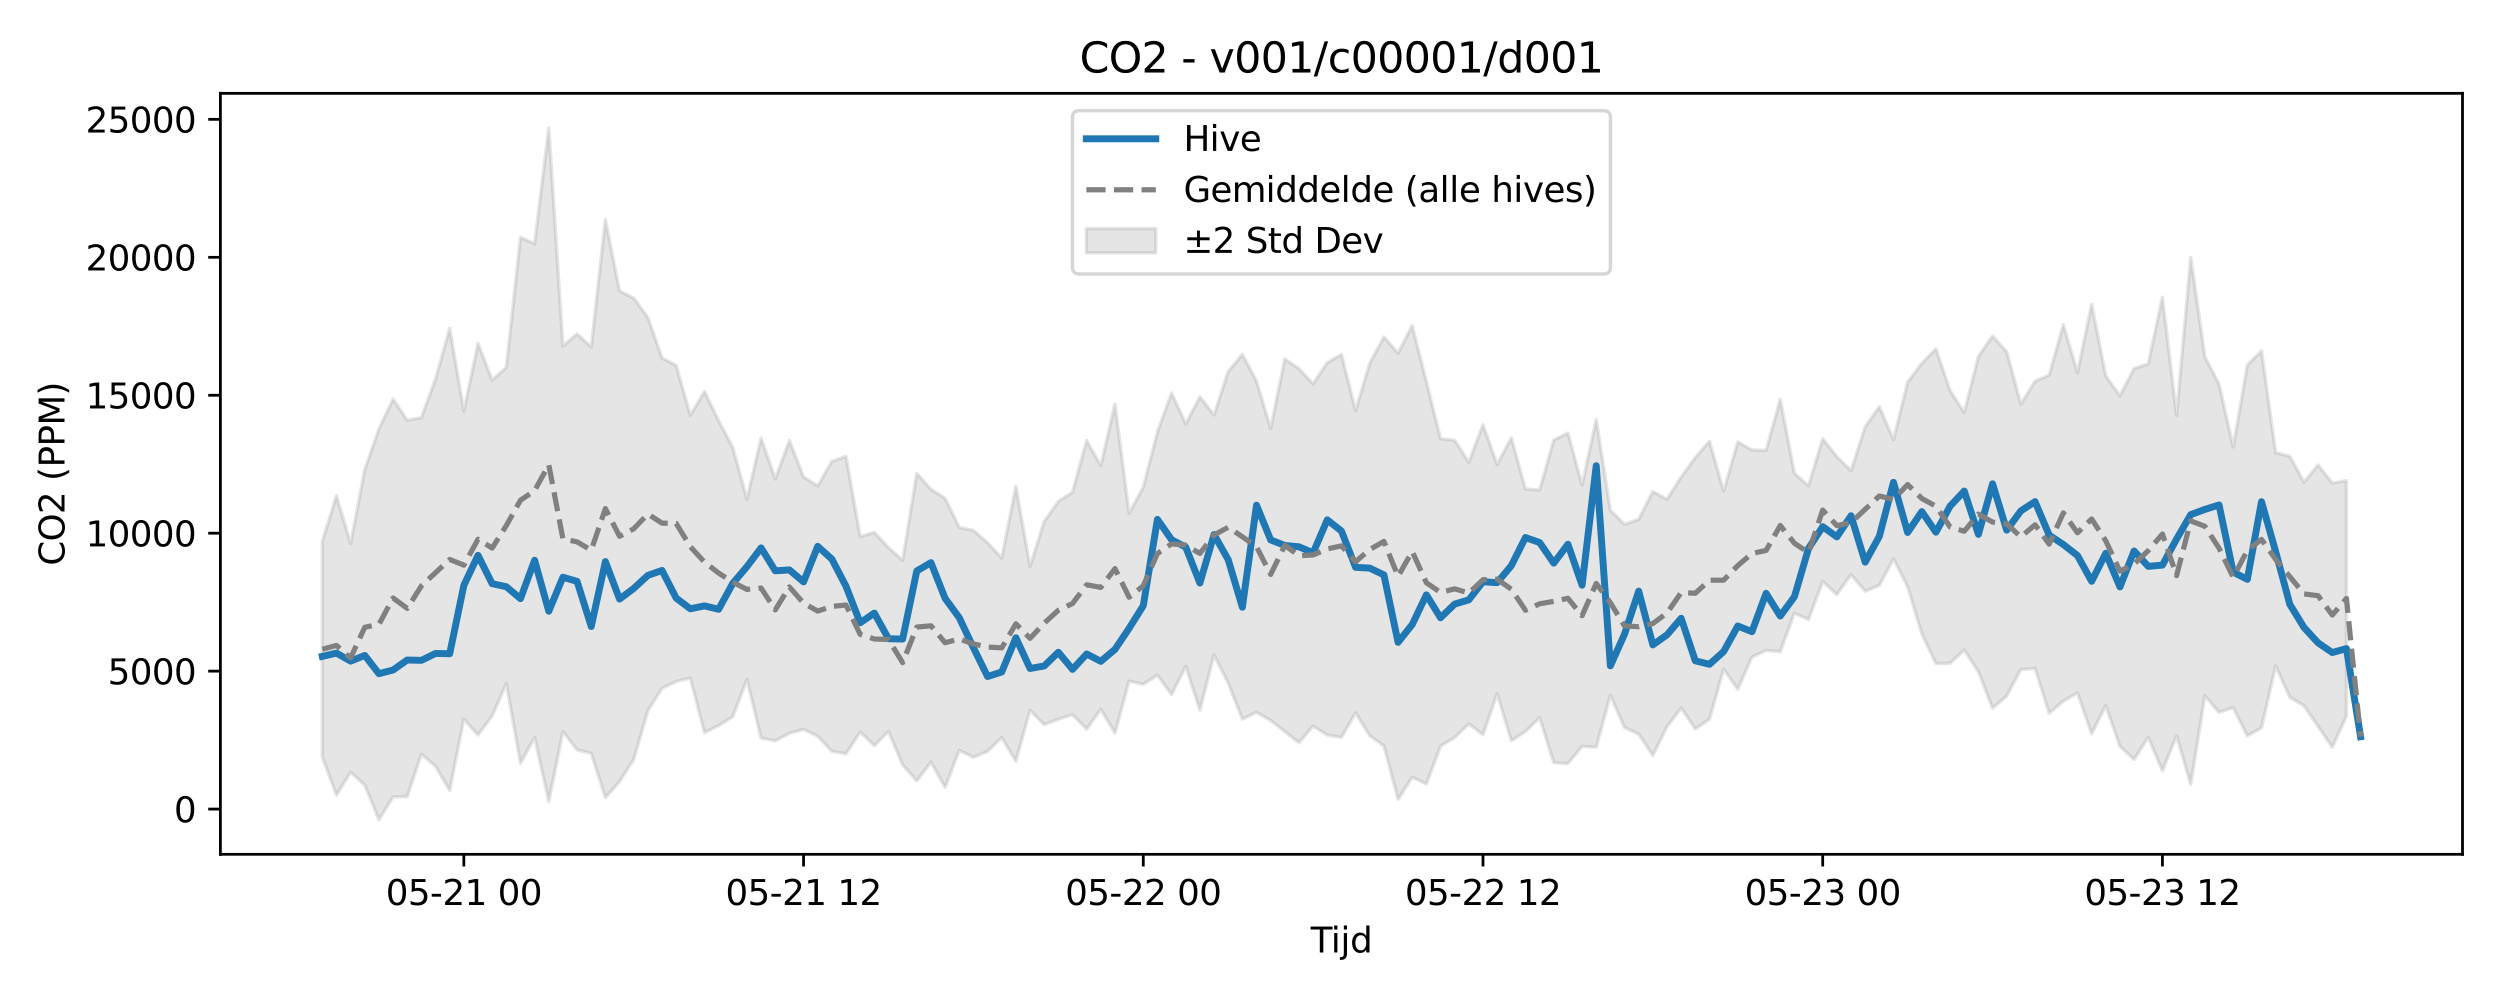 <?xml version="1.0" encoding="utf-8" standalone="no"?>
<!DOCTYPE svg PUBLIC "-//W3C//DTD SVG 1.1//EN"
  "http://www.w3.org/Graphics/SVG/1.1/DTD/svg11.dtd">
<svg xmlns:xlink="http://www.w3.org/1999/xlink" width="720pt" height="288pt" viewBox="0 0 720 288" xmlns="http://www.w3.org/2000/svg" version="1.1">
 <defs>
  <style type="text/css">*{stroke-linejoin: round; stroke-linecap: butt}</style>
 </defs>
 <g id="figure_1">
  <g id="patch_1">
   <path d="M 0 288 
L 720 288 
L 720 0 
L 0 0 
z
" style="fill: #ffffff"/>
  </g>
  <g id="axes_1">
   <g id="patch_2">
    <path d="M 63.47 246.04 
L 709.2 246.04 
L 709.2 26.88 
L 63.47 26.88 
z
" style="fill: #ffffff"/>
   </g>
   <g id="FillBetweenPolyCollection_1">
    <defs>
     <path id="m5b7632ee77" d="M 92.821 -132.054 
L 92.821 -69.975 
L 96.898 -58.999 
L 100.975 -65.583 
L 105.051 -61.902 
L 109.128 -51.922 
L 113.204 -58.474 
L 117.281 -58.574 
L 121.357 -70.798 
L 125.434 -67.307 
L 129.511 -60.344 
L 133.587 -80.841 
L 137.664 -76.312 
L 141.74 -81.782 
L 145.817 -91.081 
L 149.893 -68.21 
L 153.97 -75.585 
L 158.047 -57.185 
L 162.123 -77.263 
L 166.2 -72.052 
L 170.276 -71.029 
L 174.353 -58.283 
L 178.43 -62.899 
L 182.506 -69.274 
L 186.583 -83.303 
L 190.659 -89.756 
L 194.736 -91.736 
L 198.812 -92.7 
L 202.889 -77.012 
L 206.966 -79.043 
L 211.042 -81.582 
L 215.119 -92.284 
L 219.195 -75.438 
L 223.272 -74.632 
L 227.348 -76.808 
L 231.425 -77.941 
L 235.502 -75.975 
L 239.578 -71.598 
L 243.655 -70.934 
L 247.731 -77.173 
L 251.808 -73.251 
L 255.884 -77.37 
L 259.961 -67.697 
L 264.038 -63.11 
L 268.114 -68.499 
L 272.191 -61.257 
L 276.267 -71.893 
L 280.344 -69.884 
L 284.421 -71.6 
L 288.497 -75.577 
L 292.574 -68.783 
L 296.65 -83.441 
L 300.727 -79.294 
L 304.803 -80.9 
L 308.88 -82.152 
L 312.957 -78.029 
L 317.033 -83.745 
L 321.11 -76.859 
L 325.186 -91.837 
L 329.263 -90.915 
L 333.339 -93.556 
L 337.416 -87.937 
L 341.493 -96.091 
L 345.569 -83.481 
L 349.646 -99.398 
L 353.722 -91.257 
L 357.799 -80.893 
L 361.876 -82.843 
L 365.952 -80.51 
L 370.029 -77.289 
L 374.105 -74.078 
L 378.182 -78.895 
L 382.258 -76.293 
L 386.335 -75.614 
L 390.412 -82.674 
L 394.488 -76.112 
L 398.565 -73.192 
L 402.641 -57.764 
L 406.718 -64.152 
L 410.794 -62.203 
L 414.871 -73.1 
L 418.948 -75.61 
L 423.024 -79.529 
L 427.101 -76.381 
L 431.177 -88.206 
L 435.254 -74.687 
L 439.331 -77.323 
L 443.407 -81.313 
L 447.484 -68.361 
L 451.56 -68.074 
L 455.637 -73.038 
L 459.713 -72.796 
L 463.79 -87.736 
L 467.867 -78.456 
L 471.943 -76.563 
L 476.02 -70.4 
L 480.096 -78.723 
L 484.173 -84.074 
L 488.249 -78.067 
L 492.326 -80.875 
L 496.403 -95.287 
L 500.479 -89.508 
L 504.556 -98.753 
L 508.632 -100.675 
L 512.709 -100.31 
L 516.786 -111.386 
L 520.862 -109.603 
L 524.939 -120.545 
L 529.015 -116.781 
L 533.092 -122.515 
L 537.168 -117.712 
L 541.245 -119.445 
L 545.322 -127.027 
L 549.398 -119.003 
L 553.475 -105.485 
L 557.551 -96.894 
L 561.628 -96.974 
L 565.704 -100.795 
L 569.781 -94.563 
L 573.858 -84.042 
L 577.934 -87.558 
L 582.011 -95.163 
L 586.087 -95.51 
L 590.164 -82.598 
L 594.24 -86.057 
L 598.317 -88.437 
L 602.394 -76.693 
L 606.47 -84.758 
L 610.547 -73.008 
L 614.623 -69.289 
L 618.7 -75.658 
L 622.777 -65.997 
L 626.853 -76.038 
L 630.93 -62.093 
L 635.006 -87.605 
L 639.083 -82.86 
L 643.159 -84.189 
L 647.236 -76.063 
L 651.313 -78.372 
L 655.389 -96.195 
L 659.466 -87.16 
L 663.542 -84.752 
L 667.619 -78.768 
L 671.695 -72.855 
L 675.772 -81.743 
L 675.772 -149.561 
L 675.772 -149.561 
L 671.695 -148.866 
L 667.619 -154.112 
L 663.542 -149.153 
L 659.466 -156.622 
L 655.389 -157.617 
L 651.313 -186.95 
L 647.236 -182.865 
L 643.159 -159.282 
L 639.083 -177.389 
L 635.006 -185.242 
L 630.93 -213.871 
L 626.853 -168.417 
L 622.777 -202.408 
L 618.7 -183.195 
L 614.623 -181.873 
L 610.547 -174.006 
L 606.47 -179.712 
L 602.394 -200.389 
L 598.317 -180.67 
L 594.24 -194.494 
L 590.164 -179.974 
L 586.087 -178.218 
L 582.011 -171.608 
L 577.934 -186.688 
L 573.858 -191.237 
L 569.781 -185.329 
L 565.704 -169.21 
L 561.628 -175.492 
L 557.551 -187.507 
L 553.475 -183.383 
L 549.398 -177.898 
L 545.322 -161.357 
L 541.245 -170.859 
L 537.168 -165.045 
L 533.092 -152.453 
L 529.015 -156.464 
L 524.939 -161.631 
L 520.862 -148.089 
L 516.786 -151.726 
L 512.709 -173 
L 508.632 -158.283 
L 504.556 -158.438 
L 500.479 -160.697 
L 496.403 -146.526 
L 492.326 -160.918 
L 488.249 -156.224 
L 484.173 -150.588 
L 480.096 -144.183 
L 476.02 -146.429 
L 471.943 -138.442 
L 467.867 -136.995 
L 463.79 -141.054 
L 459.713 -167.151 
L 455.637 -148.317 
L 451.56 -163.293 
L 447.484 -161.252 
L 443.407 -146.895 
L 439.331 -147.174 
L 435.254 -161.939 
L 431.177 -154.189 
L 427.101 -165.699 
L 423.024 -154.893 
L 418.948 -161.218 
L 414.871 -161.662 
L 410.794 -178.136 
L 406.718 -194.234 
L 402.641 -186.279 
L 398.565 -190.959 
L 394.488 -183.366 
L 390.412 -169.753 
L 386.335 -185.963 
L 382.258 -183.54 
L 378.182 -177.44 
L 374.105 -181.798 
L 370.029 -184.623 
L 365.952 -164.615 
L 361.876 -178.23 
L 357.799 -185.917 
L 353.722 -181.015 
L 349.646 -168.493 
L 345.569 -173.719 
L 341.493 -165.903 
L 337.416 -174.798 
L 333.339 -163.606 
L 329.263 -147.669 
L 325.186 -140.154 
L 321.11 -171.623 
L 317.033 -153.912 
L 312.957 -161.13 
L 308.88 -146.225 
L 304.803 -143.587 
L 300.727 -137.784 
L 296.65 -124.871 
L 292.574 -147.904 
L 288.497 -127.271 
L 284.421 -131.686 
L 280.344 -135.248 
L 276.267 -136.066 
L 272.191 -144.53 
L 268.114 -147.051 
L 264.038 -151.694 
L 259.961 -126.619 
L 255.884 -130.286 
L 251.808 -134.681 
L 247.731 -133.433 
L 243.655 -156.575 
L 239.578 -155.11 
L 235.502 -148.041 
L 231.425 -150.646 
L 227.348 -161.128 
L 223.272 -150.08 
L 219.195 -161.858 
L 215.119 -144.215 
L 211.042 -159.091 
L 206.966 -166.874 
L 202.889 -175.227 
L 198.812 -168.404 
L 194.736 -182.761 
L 190.659 -184.922 
L 186.583 -196.602 
L 182.506 -202.139 
L 178.43 -204.184 
L 174.353 -224.78 
L 170.276 -188.059 
L 166.2 -191.837 
L 162.123 -188.343 
L 158.047 -251.158 
L 153.97 -217.798 
L 149.893 -219.652 
L 145.817 -182.196 
L 141.74 -178.53 
L 137.664 -189.09 
L 133.587 -169.601 
L 129.511 -193.434 
L 125.434 -178.848 
L 121.357 -167.716 
L 117.281 -166.993 
L 113.204 -173.071 
L 109.128 -164.456 
L 105.051 -152.783 
L 100.975 -131.443 
L 96.898 -145.233 
L 92.821 -132.054 
z
" style="stroke: #808080; stroke-opacity: 0.2"/>
    </defs>
    <g clip-path="url(#p00b7c1bd21)">
     <use xlink:href="#m5b7632ee77" x="0" y="288" style="fill: #808080; fill-opacity: 0.2; stroke: #808080; stroke-opacity: 0.2"/>
    </g>
   </g>
   <g id="matplotlib.axis_1">
    <g id="xtick_1">
     <g id="line2d_1">
      <defs>
       <path id="mccf9b2726a" d="M 0 0 
L 0 3.5 
" style="stroke: #000000; stroke-width: 0.8"/>
      </defs>
      <g>
       <use xlink:href="#mccf9b2726a" x="133.587" y="246.04" style="stroke: #000000; stroke-width: 0.8"/>
      </g>
     </g>
     <g id="text_1">
      <!-- 05-21 00 -->
      <g transform="translate(111.107 260.638) scale(0.1 -0.1)">
       <defs>
        <path id="DejaVuSans-30" d="M 2034 4250 
Q 1547 4250 1301 3770 
Q 1056 3291 1056 2328 
Q 1056 1369 1301 889 
Q 1547 409 2034 409 
Q 2525 409 2770 889 
Q 3016 1369 3016 2328 
Q 3016 3291 2770 3770 
Q 2525 4250 2034 4250 
z
M 2034 4750 
Q 2819 4750 3233 4129 
Q 3647 3509 3647 2328 
Q 3647 1150 3233 529 
Q 2819 -91 2034 -91 
Q 1250 -91 836 529 
Q 422 1150 422 2328 
Q 422 3509 836 4129 
Q 1250 4750 2034 4750 
z
" transform="scale(0.016)"/>
        <path id="DejaVuSans-35" d="M 691 4666 
L 3169 4666 
L 3169 4134 
L 1269 4134 
L 1269 2991 
Q 1406 3038 1543 3061 
Q 1681 3084 1819 3084 
Q 2600 3084 3056 2656 
Q 3513 2228 3513 1497 
Q 3513 744 3044 326 
Q 2575 -91 1722 -91 
Q 1428 -91 1123 -41 
Q 819 9 494 109 
L 494 744 
Q 775 591 1075 516 
Q 1375 441 1709 441 
Q 2250 441 2565 725 
Q 2881 1009 2881 1497 
Q 2881 1984 2565 2268 
Q 2250 2553 1709 2553 
Q 1456 2553 1204 2497 
Q 953 2441 691 2322 
L 691 4666 
z
" transform="scale(0.016)"/>
        <path id="DejaVuSans-2d" d="M 313 2009 
L 1997 2009 
L 1997 1497 
L 313 1497 
L 313 2009 
z
" transform="scale(0.016)"/>
        <path id="DejaVuSans-32" d="M 1228 531 
L 3431 531 
L 3431 0 
L 469 0 
L 469 531 
Q 828 903 1448 1529 
Q 2069 2156 2228 2338 
Q 2531 2678 2651 2914 
Q 2772 3150 2772 3378 
Q 2772 3750 2511 3984 
Q 2250 4219 1831 4219 
Q 1534 4219 1204 4116 
Q 875 4013 500 3803 
L 500 4441 
Q 881 4594 1212 4672 
Q 1544 4750 1819 4750 
Q 2544 4750 2975 4387 
Q 3406 4025 3406 3419 
Q 3406 3131 3298 2873 
Q 3191 2616 2906 2266 
Q 2828 2175 2409 1742 
Q 1991 1309 1228 531 
z
" transform="scale(0.016)"/>
        <path id="DejaVuSans-31" d="M 794 531 
L 1825 531 
L 1825 4091 
L 703 3866 
L 703 4441 
L 1819 4666 
L 2450 4666 
L 2450 531 
L 3481 531 
L 3481 0 
L 794 0 
L 794 531 
z
" transform="scale(0.016)"/>
        <path id="DejaVuSans-20" transform="scale(0.016)"/>
       </defs>
       <use xlink:href="#DejaVuSans-30"/>
       <use xlink:href="#DejaVuSans-35" transform="translate(63.623 0)"/>
       <use xlink:href="#DejaVuSans-2d" transform="translate(127.246 0)"/>
       <use xlink:href="#DejaVuSans-32" transform="translate(163.33 0)"/>
       <use xlink:href="#DejaVuSans-31" transform="translate(226.953 0)"/>
       <use xlink:href="#DejaVuSans-20" transform="translate(290.576 0)"/>
       <use xlink:href="#DejaVuSans-30" transform="translate(322.363 0)"/>
       <use xlink:href="#DejaVuSans-30" transform="translate(385.986 0)"/>
      </g>
     </g>
    </g>
    <g id="xtick_2">
     <g id="line2d_2">
      <g>
       <use xlink:href="#mccf9b2726a" x="231.425" y="246.04" style="stroke: #000000; stroke-width: 0.8"/>
      </g>
     </g>
     <g id="text_2">
      <!-- 05-21 12 -->
      <g transform="translate(208.945 260.638) scale(0.1 -0.1)">
       <use xlink:href="#DejaVuSans-30"/>
       <use xlink:href="#DejaVuSans-35" transform="translate(63.623 0)"/>
       <use xlink:href="#DejaVuSans-2d" transform="translate(127.246 0)"/>
       <use xlink:href="#DejaVuSans-32" transform="translate(163.33 0)"/>
       <use xlink:href="#DejaVuSans-31" transform="translate(226.953 0)"/>
       <use xlink:href="#DejaVuSans-20" transform="translate(290.576 0)"/>
       <use xlink:href="#DejaVuSans-31" transform="translate(322.363 0)"/>
       <use xlink:href="#DejaVuSans-32" transform="translate(385.986 0)"/>
      </g>
     </g>
    </g>
    <g id="xtick_3">
     <g id="line2d_3">
      <g>
       <use xlink:href="#mccf9b2726a" x="329.263" y="246.04" style="stroke: #000000; stroke-width: 0.8"/>
      </g>
     </g>
     <g id="text_3">
      <!-- 05-22 00 -->
      <g transform="translate(306.782 260.638) scale(0.1 -0.1)">
       <use xlink:href="#DejaVuSans-30"/>
       <use xlink:href="#DejaVuSans-35" transform="translate(63.623 0)"/>
       <use xlink:href="#DejaVuSans-2d" transform="translate(127.246 0)"/>
       <use xlink:href="#DejaVuSans-32" transform="translate(163.33 0)"/>
       <use xlink:href="#DejaVuSans-32" transform="translate(226.953 0)"/>
       <use xlink:href="#DejaVuSans-20" transform="translate(290.576 0)"/>
       <use xlink:href="#DejaVuSans-30" transform="translate(322.363 0)"/>
       <use xlink:href="#DejaVuSans-30" transform="translate(385.986 0)"/>
      </g>
     </g>
    </g>
    <g id="xtick_4">
     <g id="line2d_4">
      <g>
       <use xlink:href="#mccf9b2726a" x="427.101" y="246.04" style="stroke: #000000; stroke-width: 0.8"/>
      </g>
     </g>
     <g id="text_4">
      <!-- 05-22 12 -->
      <g transform="translate(404.62 260.638) scale(0.1 -0.1)">
       <use xlink:href="#DejaVuSans-30"/>
       <use xlink:href="#DejaVuSans-35" transform="translate(63.623 0)"/>
       <use xlink:href="#DejaVuSans-2d" transform="translate(127.246 0)"/>
       <use xlink:href="#DejaVuSans-32" transform="translate(163.33 0)"/>
       <use xlink:href="#DejaVuSans-32" transform="translate(226.953 0)"/>
       <use xlink:href="#DejaVuSans-20" transform="translate(290.576 0)"/>
       <use xlink:href="#DejaVuSans-31" transform="translate(322.363 0)"/>
       <use xlink:href="#DejaVuSans-32" transform="translate(385.986 0)"/>
      </g>
     </g>
    </g>
    <g id="xtick_5">
     <g id="line2d_5">
      <g>
       <use xlink:href="#mccf9b2726a" x="524.939" y="246.04" style="stroke: #000000; stroke-width: 0.8"/>
      </g>
     </g>
     <g id="text_5">
      <!-- 05-23 00 -->
      <g transform="translate(502.458 260.638) scale(0.1 -0.1)">
       <defs>
        <path id="DejaVuSans-33" d="M 2597 2516 
Q 3050 2419 3304 2112 
Q 3559 1806 3559 1356 
Q 3559 666 3084 287 
Q 2609 -91 1734 -91 
Q 1441 -91 1130 -33 
Q 819 25 488 141 
L 488 750 
Q 750 597 1062 519 
Q 1375 441 1716 441 
Q 2309 441 2620 675 
Q 2931 909 2931 1356 
Q 2931 1769 2642 2001 
Q 2353 2234 1838 2234 
L 1294 2234 
L 1294 2753 
L 1863 2753 
Q 2328 2753 2575 2939 
Q 2822 3125 2822 3475 
Q 2822 3834 2567 4026 
Q 2313 4219 1838 4219 
Q 1578 4219 1281 4162 
Q 984 4106 628 3988 
L 628 4550 
Q 988 4650 1302 4700 
Q 1616 4750 1894 4750 
Q 2613 4750 3031 4423 
Q 3450 4097 3450 3541 
Q 3450 3153 3228 2886 
Q 3006 2619 2597 2516 
z
" transform="scale(0.016)"/>
       </defs>
       <use xlink:href="#DejaVuSans-30"/>
       <use xlink:href="#DejaVuSans-35" transform="translate(63.623 0)"/>
       <use xlink:href="#DejaVuSans-2d" transform="translate(127.246 0)"/>
       <use xlink:href="#DejaVuSans-32" transform="translate(163.33 0)"/>
       <use xlink:href="#DejaVuSans-33" transform="translate(226.953 0)"/>
       <use xlink:href="#DejaVuSans-20" transform="translate(290.576 0)"/>
       <use xlink:href="#DejaVuSans-30" transform="translate(322.363 0)"/>
       <use xlink:href="#DejaVuSans-30" transform="translate(385.986 0)"/>
      </g>
     </g>
    </g>
    <g id="xtick_6">
     <g id="line2d_6">
      <g>
       <use xlink:href="#mccf9b2726a" x="622.777" y="246.04" style="stroke: #000000; stroke-width: 0.8"/>
      </g>
     </g>
     <g id="text_6">
      <!-- 05-23 12 -->
      <g transform="translate(600.296 260.638) scale(0.1 -0.1)">
       <use xlink:href="#DejaVuSans-30"/>
       <use xlink:href="#DejaVuSans-35" transform="translate(63.623 0)"/>
       <use xlink:href="#DejaVuSans-2d" transform="translate(127.246 0)"/>
       <use xlink:href="#DejaVuSans-32" transform="translate(163.33 0)"/>
       <use xlink:href="#DejaVuSans-33" transform="translate(226.953 0)"/>
       <use xlink:href="#DejaVuSans-20" transform="translate(290.576 0)"/>
       <use xlink:href="#DejaVuSans-31" transform="translate(322.363 0)"/>
       <use xlink:href="#DejaVuSans-32" transform="translate(385.986 0)"/>
      </g>
     </g>
    </g>
    <g id="text_7">
     <!-- Tijd -->
     <g transform="translate(377.485 274.317) scale(0.1 -0.1)">
      <defs>
       <path id="DejaVuSans-54" d="M -19 4666 
L 3928 4666 
L 3928 4134 
L 2272 4134 
L 2272 0 
L 1638 0 
L 1638 4134 
L -19 4134 
L -19 4666 
z
" transform="scale(0.016)"/>
       <path id="DejaVuSans-69" d="M 603 3500 
L 1178 3500 
L 1178 0 
L 603 0 
L 603 3500 
z
M 603 4863 
L 1178 4863 
L 1178 4134 
L 603 4134 
L 603 4863 
z
" transform="scale(0.016)"/>
       <path id="DejaVuSans-6a" d="M 603 3500 
L 1178 3500 
L 1178 -63 
Q 1178 -731 923 -1031 
Q 669 -1331 103 -1331 
L -116 -1331 
L -116 -844 
L 38 -844 
Q 366 -844 484 -692 
Q 603 -541 603 -63 
L 603 3500 
z
M 603 4863 
L 1178 4863 
L 1178 4134 
L 603 4134 
L 603 4863 
z
" transform="scale(0.016)"/>
       <path id="DejaVuSans-64" d="M 2906 2969 
L 2906 4863 
L 3481 4863 
L 3481 0 
L 2906 0 
L 2906 525 
Q 2725 213 2448 61 
Q 2172 -91 1784 -91 
Q 1150 -91 751 415 
Q 353 922 353 1747 
Q 353 2572 751 3078 
Q 1150 3584 1784 3584 
Q 2172 3584 2448 3432 
Q 2725 3281 2906 2969 
z
M 947 1747 
Q 947 1113 1208 752 
Q 1469 391 1925 391 
Q 2381 391 2643 752 
Q 2906 1113 2906 1747 
Q 2906 2381 2643 2742 
Q 2381 3103 1925 3103 
Q 1469 3103 1208 2742 
Q 947 2381 947 1747 
z
" transform="scale(0.016)"/>
      </defs>
      <use xlink:href="#DejaVuSans-54"/>
      <use xlink:href="#DejaVuSans-69" transform="translate(57.959 0)"/>
      <use xlink:href="#DejaVuSans-6a" transform="translate(85.742 0)"/>
      <use xlink:href="#DejaVuSans-64" transform="translate(113.525 0)"/>
     </g>
    </g>
   </g>
   <g id="matplotlib.axis_2">
    <g id="ytick_1">
     <g id="line2d_7">
      <defs>
       <path id="mdb932ef3a1" d="M 0 0 
L -3.5 0 
" style="stroke: #000000; stroke-width: 0.8"/>
      </defs>
      <g>
       <use xlink:href="#mdb932ef3a1" x="63.47" y="233.017" style="stroke: #000000; stroke-width: 0.8"/>
      </g>
     </g>
     <g id="text_8">
      <!-- 0 -->
      <g transform="translate(50.108 236.816) scale(0.1 -0.1)">
       <use xlink:href="#DejaVuSans-30"/>
      </g>
     </g>
    </g>
    <g id="ytick_2">
     <g id="line2d_8">
      <g>
       <use xlink:href="#mdb932ef3a1" x="63.47" y="193.288" style="stroke: #000000; stroke-width: 0.8"/>
      </g>
     </g>
     <g id="text_9">
      <!-- 5000 -->
      <g transform="translate(31.02 197.087) scale(0.1 -0.1)">
       <use xlink:href="#DejaVuSans-35"/>
       <use xlink:href="#DejaVuSans-30" transform="translate(63.623 0)"/>
       <use xlink:href="#DejaVuSans-30" transform="translate(127.246 0)"/>
       <use xlink:href="#DejaVuSans-30" transform="translate(190.869 0)"/>
      </g>
     </g>
    </g>
    <g id="ytick_3">
     <g id="line2d_9">
      <g>
       <use xlink:href="#mdb932ef3a1" x="63.47" y="153.559" style="stroke: #000000; stroke-width: 0.8"/>
      </g>
     </g>
     <g id="text_10">
      <!-- 10000 -->
      <g transform="translate(24.657 157.359) scale(0.1 -0.1)">
       <use xlink:href="#DejaVuSans-31"/>
       <use xlink:href="#DejaVuSans-30" transform="translate(63.623 0)"/>
       <use xlink:href="#DejaVuSans-30" transform="translate(127.246 0)"/>
       <use xlink:href="#DejaVuSans-30" transform="translate(190.869 0)"/>
       <use xlink:href="#DejaVuSans-30" transform="translate(254.492 0)"/>
      </g>
     </g>
    </g>
    <g id="ytick_4">
     <g id="line2d_10">
      <g>
       <use xlink:href="#mdb932ef3a1" x="63.47" y="113.831" style="stroke: #000000; stroke-width: 0.8"/>
      </g>
     </g>
     <g id="text_11">
      <!-- 15000 -->
      <g transform="translate(24.657 117.63) scale(0.1 -0.1)">
       <use xlink:href="#DejaVuSans-31"/>
       <use xlink:href="#DejaVuSans-35" transform="translate(63.623 0)"/>
       <use xlink:href="#DejaVuSans-30" transform="translate(127.246 0)"/>
       <use xlink:href="#DejaVuSans-30" transform="translate(190.869 0)"/>
       <use xlink:href="#DejaVuSans-30" transform="translate(254.492 0)"/>
      </g>
     </g>
    </g>
    <g id="ytick_5">
     <g id="line2d_11">
      <g>
       <use xlink:href="#mdb932ef3a1" x="63.47" y="74.102" style="stroke: #000000; stroke-width: 0.8"/>
      </g>
     </g>
     <g id="text_12">
      <!-- 20000 -->
      <g transform="translate(24.657 77.902) scale(0.1 -0.1)">
       <use xlink:href="#DejaVuSans-32"/>
       <use xlink:href="#DejaVuSans-30" transform="translate(63.623 0)"/>
       <use xlink:href="#DejaVuSans-30" transform="translate(127.246 0)"/>
       <use xlink:href="#DejaVuSans-30" transform="translate(190.869 0)"/>
       <use xlink:href="#DejaVuSans-30" transform="translate(254.492 0)"/>
      </g>
     </g>
    </g>
    <g id="ytick_6">
     <g id="line2d_12">
      <g>
       <use xlink:href="#mdb932ef3a1" x="63.47" y="34.374" style="stroke: #000000; stroke-width: 0.8"/>
      </g>
     </g>
     <g id="text_13">
      <!-- 25000 -->
      <g transform="translate(24.657 38.173) scale(0.1 -0.1)">
       <use xlink:href="#DejaVuSans-32"/>
       <use xlink:href="#DejaVuSans-35" transform="translate(63.623 0)"/>
       <use xlink:href="#DejaVuSans-30" transform="translate(127.246 0)"/>
       <use xlink:href="#DejaVuSans-30" transform="translate(190.869 0)"/>
       <use xlink:href="#DejaVuSans-30" transform="translate(254.492 0)"/>
      </g>
     </g>
    </g>
    <g id="text_14">
     <!-- CO2 (PPM) -->
     <g transform="translate(18.578 162.903) rotate(-90) scale(0.1 -0.1)">
      <defs>
       <path id="DejaVuSans-43" d="M 4122 4306 
L 4122 3641 
Q 3803 3938 3442 4084 
Q 3081 4231 2675 4231 
Q 1875 4231 1450 3742 
Q 1025 3253 1025 2328 
Q 1025 1406 1450 917 
Q 1875 428 2675 428 
Q 3081 428 3442 575 
Q 3803 722 4122 1019 
L 4122 359 
Q 3791 134 3420 21 
Q 3050 -91 2638 -91 
Q 1578 -91 968 557 
Q 359 1206 359 2328 
Q 359 3453 968 4101 
Q 1578 4750 2638 4750 
Q 3056 4750 3426 4639 
Q 3797 4528 4122 4306 
z
" transform="scale(0.016)"/>
       <path id="DejaVuSans-4f" d="M 2522 4238 
Q 1834 4238 1429 3725 
Q 1025 3213 1025 2328 
Q 1025 1447 1429 934 
Q 1834 422 2522 422 
Q 3209 422 3611 934 
Q 4013 1447 4013 2328 
Q 4013 3213 3611 3725 
Q 3209 4238 2522 4238 
z
M 2522 4750 
Q 3503 4750 4090 4092 
Q 4678 3434 4678 2328 
Q 4678 1225 4090 567 
Q 3503 -91 2522 -91 
Q 1538 -91 948 565 
Q 359 1222 359 2328 
Q 359 3434 948 4092 
Q 1538 4750 2522 4750 
z
" transform="scale(0.016)"/>
       <path id="DejaVuSans-28" d="M 1984 4856 
Q 1566 4138 1362 3434 
Q 1159 2731 1159 2009 
Q 1159 1288 1364 580 
Q 1569 -128 1984 -844 
L 1484 -844 
Q 1016 -109 783 600 
Q 550 1309 550 2009 
Q 550 2706 781 3412 
Q 1013 4119 1484 4856 
L 1984 4856 
z
" transform="scale(0.016)"/>
       <path id="DejaVuSans-50" d="M 1259 4147 
L 1259 2394 
L 2053 2394 
Q 2494 2394 2734 2622 
Q 2975 2850 2975 3272 
Q 2975 3691 2734 3919 
Q 2494 4147 2053 4147 
L 1259 4147 
z
M 628 4666 
L 2053 4666 
Q 2838 4666 3239 4311 
Q 3641 3956 3641 3272 
Q 3641 2581 3239 2228 
Q 2838 1875 2053 1875 
L 1259 1875 
L 1259 0 
L 628 0 
L 628 4666 
z
" transform="scale(0.016)"/>
       <path id="DejaVuSans-4d" d="M 628 4666 
L 1569 4666 
L 2759 1491 
L 3956 4666 
L 4897 4666 
L 4897 0 
L 4281 0 
L 4281 4097 
L 3078 897 
L 2444 897 
L 1241 4097 
L 1241 0 
L 628 0 
L 628 4666 
z
" transform="scale(0.016)"/>
       <path id="DejaVuSans-29" d="M 513 4856 
L 1013 4856 
Q 1481 4119 1714 3412 
Q 1947 2706 1947 2009 
Q 1947 1309 1714 600 
Q 1481 -109 1013 -844 
L 513 -844 
Q 928 -128 1133 580 
Q 1338 1288 1338 2009 
Q 1338 2731 1133 3434 
Q 928 4138 513 4856 
z
" transform="scale(0.016)"/>
      </defs>
      <use xlink:href="#DejaVuSans-43"/>
      <use xlink:href="#DejaVuSans-4f" transform="translate(69.824 0)"/>
      <use xlink:href="#DejaVuSans-32" transform="translate(148.535 0)"/>
      <use xlink:href="#DejaVuSans-20" transform="translate(212.158 0)"/>
      <use xlink:href="#DejaVuSans-28" transform="translate(243.945 0)"/>
      <use xlink:href="#DejaVuSans-50" transform="translate(282.959 0)"/>
      <use xlink:href="#DejaVuSans-50" transform="translate(343.262 0)"/>
      <use xlink:href="#DejaVuSans-4d" transform="translate(403.564 0)"/>
      <use xlink:href="#DejaVuSans-29" transform="translate(489.844 0)"/>
     </g>
    </g>
   </g>
   <g id="line2d_13">
    <path d="M 92.821 189.041 
L 96.898 188.097 
L 100.975 190.406 
L 105.051 188.762 
L 109.128 194.016 
L 113.204 192.957 
L 117.281 190.081 
L 121.357 190.184 
L 125.434 188.195 
L 129.511 188.277 
L 133.587 168.582 
L 137.664 159.94 
L 141.74 168.108 
L 145.817 168.974 
L 149.893 172.404 
L 153.97 161.357 
L 158.047 176.033 
L 162.123 166.241 
L 166.2 167.433 
L 170.276 180.434 
L 174.353 161.741 
L 178.43 172.534 
L 182.506 169.469 
L 186.583 165.716 
L 190.659 164.278 
L 194.736 172.248 
L 198.812 175.335 
L 202.889 174.496 
L 206.966 175.471 
L 211.042 168.007 
L 215.119 163.187 
L 219.195 157.792 
L 223.272 164.395 
L 227.348 164.133 
L 231.425 167.578 
L 235.502 157.35 
L 239.578 161.026 
L 243.655 168.866 
L 247.731 179.367 
L 251.808 176.57 
L 255.884 183.957 
L 259.961 184.044 
L 264.038 164.429 
L 268.114 162.038 
L 272.191 172.322 
L 276.267 177.902 
L 280.344 186.537 
L 284.421 194.832 
L 288.497 193.529 
L 292.574 183.679 
L 296.65 192.52 
L 300.727 191.802 
L 304.803 187.845 
L 308.88 192.772 
L 312.957 188.348 
L 317.033 190.465 
L 321.11 187.016 
L 325.186 180.951 
L 329.263 174.435 
L 333.339 149.589 
L 337.416 155.432 
L 341.493 157.585 
L 345.569 167.915 
L 349.646 153.949 
L 353.722 161.185 
L 357.799 174.878 
L 361.876 145.499 
L 365.952 155.496 
L 370.029 157.101 
L 374.105 157.482 
L 378.182 159.211 
L 382.258 149.719 
L 386.335 152.94 
L 390.412 163.394 
L 394.488 163.619 
L 398.565 165.568 
L 402.641 184.99 
L 406.718 179.856 
L 410.794 171.321 
L 414.871 177.913 
L 418.948 173.975 
L 423.024 172.754 
L 427.101 167.532 
L 431.177 167.811 
L 435.254 162.925 
L 439.331 154.807 
L 443.407 156.248 
L 447.484 162.178 
L 451.56 156.751 
L 455.637 168.545 
L 459.713 134.136 
L 463.79 191.754 
L 467.867 182.622 
L 471.943 170.251 
L 476.02 185.726 
L 480.096 182.835 
L 484.173 178.069 
L 488.249 190.314 
L 492.326 191.315 
L 496.403 187.652 
L 500.479 180.294 
L 504.556 181.918 
L 508.632 170.886 
L 512.709 177.415 
L 516.786 171.858 
L 520.862 157.916 
L 524.939 151.684 
L 529.015 154.611 
L 533.092 148.54 
L 537.168 161.894 
L 541.245 154.476 
L 545.322 138.915 
L 549.398 153.353 
L 553.475 147.351 
L 557.551 153.271 
L 561.628 145.767 
L 565.704 141.434 
L 569.781 153.891 
L 573.858 139.339 
L 577.934 152.683 
L 582.011 147.126 
L 586.087 144.47 
L 590.164 154.11 
L 594.24 156.825 
L 598.317 159.998 
L 602.394 167.406 
L 606.47 159.339 
L 610.547 169.03 
L 614.623 158.687 
L 618.7 163.115 
L 622.777 162.753 
L 626.853 155.247 
L 630.93 148.212 
L 635.006 146.714 
L 639.083 145.423 
L 643.159 164.779 
L 647.236 166.845 
L 651.313 144.488 
L 655.389 158.857 
L 659.466 174.049 
L 663.542 180.699 
L 667.619 185.157 
L 671.695 187.933 
L 675.772 186.802 
L 679.849 212.175 
L 679.849 212.175 
" clip-path="url(#p00b7c1bd21)" style="fill: none; stroke: #1f77b4; stroke-width: 2; stroke-linecap: square"/>
   </g>
   <g id="line2d_14">
    <path d="M 92.821 186.985 
L 96.898 185.884 
L 100.975 189.487 
L 105.051 180.657 
L 109.128 179.811 
L 113.204 172.227 
L 117.281 175.217 
L 121.357 168.743 
L 129.511 161.111 
L 133.587 162.779 
L 137.664 155.299 
L 141.74 157.844 
L 145.817 151.362 
L 149.893 144.069 
L 153.97 141.308 
L 158.047 133.828 
L 162.123 155.197 
L 166.2 156.055 
L 170.276 158.456 
L 174.353 146.468 
L 178.43 154.458 
L 182.506 152.294 
L 186.583 148.048 
L 190.659 150.661 
L 194.736 150.752 
L 198.812 157.448 
L 202.889 161.88 
L 206.966 165.041 
L 211.042 167.664 
L 215.119 169.751 
L 219.195 169.352 
L 223.272 175.644 
L 227.348 169.032 
L 231.425 173.706 
L 235.502 175.992 
L 239.578 174.646 
L 243.655 174.246 
L 247.731 182.697 
L 251.808 184.034 
L 255.884 184.172 
L 259.961 190.842 
L 264.038 180.598 
L 268.114 180.225 
L 272.191 185.107 
L 276.267 184.02 
L 280.344 185.434 
L 284.421 186.357 
L 288.497 186.576 
L 292.574 179.657 
L 296.65 183.844 
L 300.727 179.461 
L 304.803 175.756 
L 308.88 173.811 
L 312.957 168.421 
L 317.033 169.171 
L 321.11 163.759 
L 325.186 172.004 
L 329.263 168.708 
L 333.339 159.419 
L 337.416 156.632 
L 341.493 157.003 
L 345.569 159.4 
L 349.646 154.055 
L 353.722 151.864 
L 357.799 154.595 
L 361.876 157.463 
L 365.952 165.438 
L 370.029 157.044 
L 374.105 160.062 
L 378.182 159.833 
L 382.258 158.083 
L 386.335 157.212 
L 390.412 161.786 
L 394.488 158.261 
L 398.565 155.925 
L 402.641 165.979 
L 406.718 158.807 
L 410.794 167.831 
L 414.871 170.619 
L 418.948 169.586 
L 423.024 170.789 
L 427.101 166.96 
L 431.177 166.803 
L 435.254 169.687 
L 439.331 175.752 
L 443.407 173.896 
L 447.484 173.193 
L 451.56 172.316 
L 455.637 177.323 
L 459.713 168.027 
L 463.79 173.605 
L 467.867 180.274 
L 471.943 180.498 
L 476.02 179.586 
L 480.096 176.547 
L 484.173 170.669 
L 488.249 170.854 
L 492.326 167.103 
L 496.403 167.093 
L 500.479 162.897 
L 504.556 159.404 
L 508.632 158.521 
L 512.709 151.345 
L 516.786 156.444 
L 520.862 159.154 
L 524.939 146.912 
L 529.015 151.377 
L 533.092 150.516 
L 541.245 142.848 
L 545.322 143.808 
L 549.398 139.549 
L 553.475 143.566 
L 557.551 145.799 
L 561.628 151.767 
L 565.704 152.998 
L 569.781 148.054 
L 573.858 150.361 
L 577.934 150.877 
L 582.011 154.615 
L 586.087 151.136 
L 590.164 156.714 
L 594.24 147.724 
L 598.317 153.446 
L 602.394 149.459 
L 606.47 155.765 
L 610.547 164.493 
L 614.623 162.419 
L 618.7 158.573 
L 622.777 153.797 
L 626.853 165.773 
L 630.93 150.018 
L 635.006 151.576 
L 639.083 157.876 
L 643.159 166.265 
L 647.236 158.536 
L 651.313 155.339 
L 655.389 161.094 
L 663.542 171.048 
L 667.619 171.56 
L 671.695 177.139 
L 675.772 172.348 
L 679.849 212.175 
L 679.849 212.175 
" clip-path="url(#p00b7c1bd21)" style="fill: none; stroke-dasharray: 5.55,2.4; stroke-dashoffset: 0; stroke: #808080; stroke-width: 1.5"/>
   </g>
   <g id="patch_3">
    <path d="M 63.47 246.04 
L 63.47 26.88 
" style="fill: none; stroke: #000000; stroke-width: 0.8; stroke-linejoin: miter; stroke-linecap: square"/>
   </g>
   <g id="patch_4">
    <path d="M 709.2 246.04 
L 709.2 26.88 
" style="fill: none; stroke: #000000; stroke-width: 0.8; stroke-linejoin: miter; stroke-linecap: square"/>
   </g>
   <g id="patch_5">
    <path d="M 63.47 246.04 
L 709.2 246.04 
" style="fill: none; stroke: #000000; stroke-width: 0.8; stroke-linejoin: miter; stroke-linecap: square"/>
   </g>
   <g id="patch_6">
    <path d="M 63.47 26.88 
L 709.2 26.88 
" style="fill: none; stroke: #000000; stroke-width: 0.8; stroke-linejoin: miter; stroke-linecap: square"/>
   </g>
   <g id="text_15">
    <!-- CO2 - v001/c00001/d001 -->
    <g transform="translate(310.932 20.88) scale(0.12 -0.12)">
     <defs>
      <path id="DejaVuSans-76" d="M 191 3500 
L 800 3500 
L 1894 563 
L 2988 3500 
L 3597 3500 
L 2284 0 
L 1503 0 
L 191 3500 
z
" transform="scale(0.016)"/>
      <path id="DejaVuSans-2f" d="M 1625 4666 
L 2156 4666 
L 531 -594 
L 0 -594 
L 1625 4666 
z
" transform="scale(0.016)"/>
      <path id="DejaVuSans-63" d="M 3122 3366 
L 3122 2828 
Q 2878 2963 2633 3030 
Q 2388 3097 2138 3097 
Q 1578 3097 1268 2742 
Q 959 2388 959 1747 
Q 959 1106 1268 751 
Q 1578 397 2138 397 
Q 2388 397 2633 464 
Q 2878 531 3122 666 
L 3122 134 
Q 2881 22 2623 -34 
Q 2366 -91 2075 -91 
Q 1284 -91 818 406 
Q 353 903 353 1747 
Q 353 2603 823 3093 
Q 1294 3584 2113 3584 
Q 2378 3584 2631 3529 
Q 2884 3475 3122 3366 
z
" transform="scale(0.016)"/>
     </defs>
     <use xlink:href="#DejaVuSans-43"/>
     <use xlink:href="#DejaVuSans-4f" transform="translate(69.824 0)"/>
     <use xlink:href="#DejaVuSans-32" transform="translate(148.535 0)"/>
     <use xlink:href="#DejaVuSans-20" transform="translate(212.158 0)"/>
     <use xlink:href="#DejaVuSans-2d" transform="translate(243.945 0)"/>
     <use xlink:href="#DejaVuSans-20" transform="translate(280.029 0)"/>
     <use xlink:href="#DejaVuSans-76" transform="translate(311.816 0)"/>
     <use xlink:href="#DejaVuSans-30" transform="translate(370.996 0)"/>
     <use xlink:href="#DejaVuSans-30" transform="translate(434.619 0)"/>
     <use xlink:href="#DejaVuSans-31" transform="translate(498.242 0)"/>
     <use xlink:href="#DejaVuSans-2f" transform="translate(561.865 0)"/>
     <use xlink:href="#DejaVuSans-63" transform="translate(595.557 0)"/>
     <use xlink:href="#DejaVuSans-30" transform="translate(650.537 0)"/>
     <use xlink:href="#DejaVuSans-30" transform="translate(714.16 0)"/>
     <use xlink:href="#DejaVuSans-30" transform="translate(777.783 0)"/>
     <use xlink:href="#DejaVuSans-30" transform="translate(841.406 0)"/>
     <use xlink:href="#DejaVuSans-31" transform="translate(905.029 0)"/>
     <use xlink:href="#DejaVuSans-2f" transform="translate(968.652 0)"/>
     <use xlink:href="#DejaVuSans-64" transform="translate(1002.344 0)"/>
     <use xlink:href="#DejaVuSans-30" transform="translate(1065.82 0)"/>
     <use xlink:href="#DejaVuSans-30" transform="translate(1129.443 0)"/>
     <use xlink:href="#DejaVuSans-31" transform="translate(1193.066 0)"/>
    </g>
   </g>
   <g id="legend_1">
    <g id="patch_7">
     <path d="M 310.863 78.914 
L 461.807 78.914 
Q 463.807 78.914 463.807 76.914 
L 463.807 33.88 
Q 463.807 31.88 461.807 31.88 
L 310.863 31.88 
Q 308.863 31.88 308.863 33.88 
L 308.863 76.914 
Q 308.863 78.914 310.863 78.914 
z
" style="fill: #ffffff; opacity: 0.8; stroke: #cccccc; stroke-linejoin: miter"/>
    </g>
    <g id="line2d_15">
     <path d="M 312.863 39.978 
L 322.863 39.978 
L 332.863 39.978 
" style="fill: none; stroke: #1f77b4; stroke-width: 2; stroke-linecap: square"/>
    </g>
    <g id="text_16">
     <!-- Hive -->
     <g transform="translate(340.863 43.478) scale(0.1 -0.1)">
      <defs>
       <path id="DejaVuSans-48" d="M 628 4666 
L 1259 4666 
L 1259 2753 
L 3553 2753 
L 3553 4666 
L 4184 4666 
L 4184 0 
L 3553 0 
L 3553 2222 
L 1259 2222 
L 1259 0 
L 628 0 
L 628 4666 
z
" transform="scale(0.016)"/>
       <path id="DejaVuSans-65" d="M 3597 1894 
L 3597 1613 
L 953 1613 
Q 991 1019 1311 708 
Q 1631 397 2203 397 
Q 2534 397 2845 478 
Q 3156 559 3463 722 
L 3463 178 
Q 3153 47 2828 -22 
Q 2503 -91 2169 -91 
Q 1331 -91 842 396 
Q 353 884 353 1716 
Q 353 2575 817 3079 
Q 1281 3584 2069 3584 
Q 2775 3584 3186 3129 
Q 3597 2675 3597 1894 
z
M 3022 2063 
Q 3016 2534 2758 2815 
Q 2500 3097 2075 3097 
Q 1594 3097 1305 2825 
Q 1016 2553 972 2059 
L 3022 2063 
z
" transform="scale(0.016)"/>
      </defs>
      <use xlink:href="#DejaVuSans-48"/>
      <use xlink:href="#DejaVuSans-69" transform="translate(75.195 0)"/>
      <use xlink:href="#DejaVuSans-76" transform="translate(102.979 0)"/>
      <use xlink:href="#DejaVuSans-65" transform="translate(162.158 0)"/>
     </g>
    </g>
    <g id="line2d_16">
     <path d="M 312.863 54.657 
L 322.863 54.657 
L 332.863 54.657 
" style="fill: none; stroke-dasharray: 5.55,2.4; stroke-dashoffset: 0; stroke: #808080; stroke-width: 1.5"/>
    </g>
    <g id="text_17">
     <!-- Gemiddelde (alle hives) -->
     <g transform="translate(340.863 58.157) scale(0.1 -0.1)">
      <defs>
       <path id="DejaVuSans-47" d="M 3809 666 
L 3809 1919 
L 2778 1919 
L 2778 2438 
L 4434 2438 
L 4434 434 
Q 4069 175 3628 42 
Q 3188 -91 2688 -91 
Q 1594 -91 976 548 
Q 359 1188 359 2328 
Q 359 3472 976 4111 
Q 1594 4750 2688 4750 
Q 3144 4750 3555 4637 
Q 3966 4525 4313 4306 
L 4313 3634 
Q 3963 3931 3569 4081 
Q 3175 4231 2741 4231 
Q 1884 4231 1454 3753 
Q 1025 3275 1025 2328 
Q 1025 1384 1454 906 
Q 1884 428 2741 428 
Q 3075 428 3337 486 
Q 3600 544 3809 666 
z
" transform="scale(0.016)"/>
       <path id="DejaVuSans-6d" d="M 3328 2828 
Q 3544 3216 3844 3400 
Q 4144 3584 4550 3584 
Q 5097 3584 5394 3201 
Q 5691 2819 5691 2113 
L 5691 0 
L 5113 0 
L 5113 2094 
Q 5113 2597 4934 2840 
Q 4756 3084 4391 3084 
Q 3944 3084 3684 2787 
Q 3425 2491 3425 1978 
L 3425 0 
L 2847 0 
L 2847 2094 
Q 2847 2600 2669 2842 
Q 2491 3084 2119 3084 
Q 1678 3084 1418 2786 
Q 1159 2488 1159 1978 
L 1159 0 
L 581 0 
L 581 3500 
L 1159 3500 
L 1159 2956 
Q 1356 3278 1631 3431 
Q 1906 3584 2284 3584 
Q 2666 3584 2933 3390 
Q 3200 3197 3328 2828 
z
" transform="scale(0.016)"/>
       <path id="DejaVuSans-6c" d="M 603 4863 
L 1178 4863 
L 1178 0 
L 603 0 
L 603 4863 
z
" transform="scale(0.016)"/>
       <path id="DejaVuSans-61" d="M 2194 1759 
Q 1497 1759 1228 1600 
Q 959 1441 959 1056 
Q 959 750 1161 570 
Q 1363 391 1709 391 
Q 2188 391 2477 730 
Q 2766 1069 2766 1631 
L 2766 1759 
L 2194 1759 
z
M 3341 1997 
L 3341 0 
L 2766 0 
L 2766 531 
Q 2569 213 2275 61 
Q 1981 -91 1556 -91 
Q 1019 -91 701 211 
Q 384 513 384 1019 
Q 384 1609 779 1909 
Q 1175 2209 1959 2209 
L 2766 2209 
L 2766 2266 
Q 2766 2663 2505 2880 
Q 2244 3097 1772 3097 
Q 1472 3097 1187 3025 
Q 903 2953 641 2809 
L 641 3341 
Q 956 3463 1253 3523 
Q 1550 3584 1831 3584 
Q 2591 3584 2966 3190 
Q 3341 2797 3341 1997 
z
" transform="scale(0.016)"/>
       <path id="DejaVuSans-68" d="M 3513 2113 
L 3513 0 
L 2938 0 
L 2938 2094 
Q 2938 2591 2744 2837 
Q 2550 3084 2163 3084 
Q 1697 3084 1428 2787 
Q 1159 2491 1159 1978 
L 1159 0 
L 581 0 
L 581 4863 
L 1159 4863 
L 1159 2956 
Q 1366 3272 1645 3428 
Q 1925 3584 2291 3584 
Q 2894 3584 3203 3211 
Q 3513 2838 3513 2113 
z
" transform="scale(0.016)"/>
       <path id="DejaVuSans-73" d="M 2834 3397 
L 2834 2853 
Q 2591 2978 2328 3040 
Q 2066 3103 1784 3103 
Q 1356 3103 1142 2972 
Q 928 2841 928 2578 
Q 928 2378 1081 2264 
Q 1234 2150 1697 2047 
L 1894 2003 
Q 2506 1872 2764 1633 
Q 3022 1394 3022 966 
Q 3022 478 2636 193 
Q 2250 -91 1575 -91 
Q 1294 -91 989 -36 
Q 684 19 347 128 
L 347 722 
Q 666 556 975 473 
Q 1284 391 1588 391 
Q 1994 391 2212 530 
Q 2431 669 2431 922 
Q 2431 1156 2273 1281 
Q 2116 1406 1581 1522 
L 1381 1569 
Q 847 1681 609 1914 
Q 372 2147 372 2553 
Q 372 3047 722 3315 
Q 1072 3584 1716 3584 
Q 2034 3584 2315 3537 
Q 2597 3491 2834 3397 
z
" transform="scale(0.016)"/>
      </defs>
      <use xlink:href="#DejaVuSans-47"/>
      <use xlink:href="#DejaVuSans-65" transform="translate(77.49 0)"/>
      <use xlink:href="#DejaVuSans-6d" transform="translate(139.014 0)"/>
      <use xlink:href="#DejaVuSans-69" transform="translate(236.426 0)"/>
      <use xlink:href="#DejaVuSans-64" transform="translate(264.209 0)"/>
      <use xlink:href="#DejaVuSans-64" transform="translate(327.686 0)"/>
      <use xlink:href="#DejaVuSans-65" transform="translate(391.162 0)"/>
      <use xlink:href="#DejaVuSans-6c" transform="translate(452.686 0)"/>
      <use xlink:href="#DejaVuSans-64" transform="translate(480.469 0)"/>
      <use xlink:href="#DejaVuSans-65" transform="translate(543.945 0)"/>
      <use xlink:href="#DejaVuSans-20" transform="translate(605.469 0)"/>
      <use xlink:href="#DejaVuSans-28" transform="translate(637.256 0)"/>
      <use xlink:href="#DejaVuSans-61" transform="translate(676.27 0)"/>
      <use xlink:href="#DejaVuSans-6c" transform="translate(737.549 0)"/>
      <use xlink:href="#DejaVuSans-6c" transform="translate(765.332 0)"/>
      <use xlink:href="#DejaVuSans-65" transform="translate(793.115 0)"/>
      <use xlink:href="#DejaVuSans-20" transform="translate(854.639 0)"/>
      <use xlink:href="#DejaVuSans-68" transform="translate(886.426 0)"/>
      <use xlink:href="#DejaVuSans-69" transform="translate(949.805 0)"/>
      <use xlink:href="#DejaVuSans-76" transform="translate(977.588 0)"/>
      <use xlink:href="#DejaVuSans-65" transform="translate(1036.768 0)"/>
      <use xlink:href="#DejaVuSans-73" transform="translate(1098.291 0)"/>
      <use xlink:href="#DejaVuSans-29" transform="translate(1150.391 0)"/>
     </g>
    </g>
    <g id="patch_8">
     <path d="M 312.863 72.835 
L 332.863 72.835 
L 332.863 65.835 
L 312.863 65.835 
z
" style="fill: #808080; fill-opacity: 0.2; stroke: #808080; stroke-opacity: 0.2; stroke-linejoin: miter"/>
    </g>
    <g id="text_18">
     <!-- ±2 Std Dev -->
     <g transform="translate(340.863 72.835) scale(0.1 -0.1)">
      <defs>
       <path id="DejaVuSans-b1" d="M 2944 4013 
L 2944 2803 
L 4684 2803 
L 4684 2272 
L 2944 2272 
L 2944 1063 
L 2419 1063 
L 2419 2272 
L 678 2272 
L 678 2803 
L 2419 2803 
L 2419 4013 
L 2944 4013 
z
M 678 531 
L 4684 531 
L 4684 0 
L 678 0 
L 678 531 
z
" transform="scale(0.016)"/>
       <path id="DejaVuSans-53" d="M 3425 4513 
L 3425 3897 
Q 3066 4069 2747 4153 
Q 2428 4238 2131 4238 
Q 1616 4238 1336 4038 
Q 1056 3838 1056 3469 
Q 1056 3159 1242 3001 
Q 1428 2844 1947 2747 
L 2328 2669 
Q 3034 2534 3370 2195 
Q 3706 1856 3706 1288 
Q 3706 609 3251 259 
Q 2797 -91 1919 -91 
Q 1588 -91 1214 -16 
Q 841 59 441 206 
L 441 856 
Q 825 641 1194 531 
Q 1563 422 1919 422 
Q 2459 422 2753 634 
Q 3047 847 3047 1241 
Q 3047 1584 2836 1778 
Q 2625 1972 2144 2069 
L 1759 2144 
Q 1053 2284 737 2584 
Q 422 2884 422 3419 
Q 422 4038 858 4394 
Q 1294 4750 2059 4750 
Q 2388 4750 2728 4690 
Q 3069 4631 3425 4513 
z
" transform="scale(0.016)"/>
       <path id="DejaVuSans-74" d="M 1172 4494 
L 1172 3500 
L 2356 3500 
L 2356 3053 
L 1172 3053 
L 1172 1153 
Q 1172 725 1289 603 
Q 1406 481 1766 481 
L 2356 481 
L 2356 0 
L 1766 0 
Q 1100 0 847 248 
Q 594 497 594 1153 
L 594 3053 
L 172 3053 
L 172 3500 
L 594 3500 
L 594 4494 
L 1172 4494 
z
" transform="scale(0.016)"/>
       <path id="DejaVuSans-44" d="M 1259 4147 
L 1259 519 
L 2022 519 
Q 2988 519 3436 956 
Q 3884 1394 3884 2338 
Q 3884 3275 3436 3711 
Q 2988 4147 2022 4147 
L 1259 4147 
z
M 628 4666 
L 1925 4666 
Q 3281 4666 3915 4102 
Q 4550 3538 4550 2338 
Q 4550 1131 3912 565 
Q 3275 0 1925 0 
L 628 0 
L 628 4666 
z
" transform="scale(0.016)"/>
      </defs>
      <use xlink:href="#DejaVuSans-b1"/>
      <use xlink:href="#DejaVuSans-32" transform="translate(83.789 0)"/>
      <use xlink:href="#DejaVuSans-20" transform="translate(147.412 0)"/>
      <use xlink:href="#DejaVuSans-53" transform="translate(179.199 0)"/>
      <use xlink:href="#DejaVuSans-74" transform="translate(242.676 0)"/>
      <use xlink:href="#DejaVuSans-64" transform="translate(281.885 0)"/>
      <use xlink:href="#DejaVuSans-20" transform="translate(345.361 0)"/>
      <use xlink:href="#DejaVuSans-44" transform="translate(377.148 0)"/>
      <use xlink:href="#DejaVuSans-65" transform="translate(454.15 0)"/>
      <use xlink:href="#DejaVuSans-76" transform="translate(515.674 0)"/>
     </g>
    </g>
   </g>
  </g>
 </g>
 <defs>
  <clipPath id="p00b7c1bd21">
   <rect x="63.47" y="26.88" width="645.73" height="219.16"/>
  </clipPath>
 </defs>
</svg>

